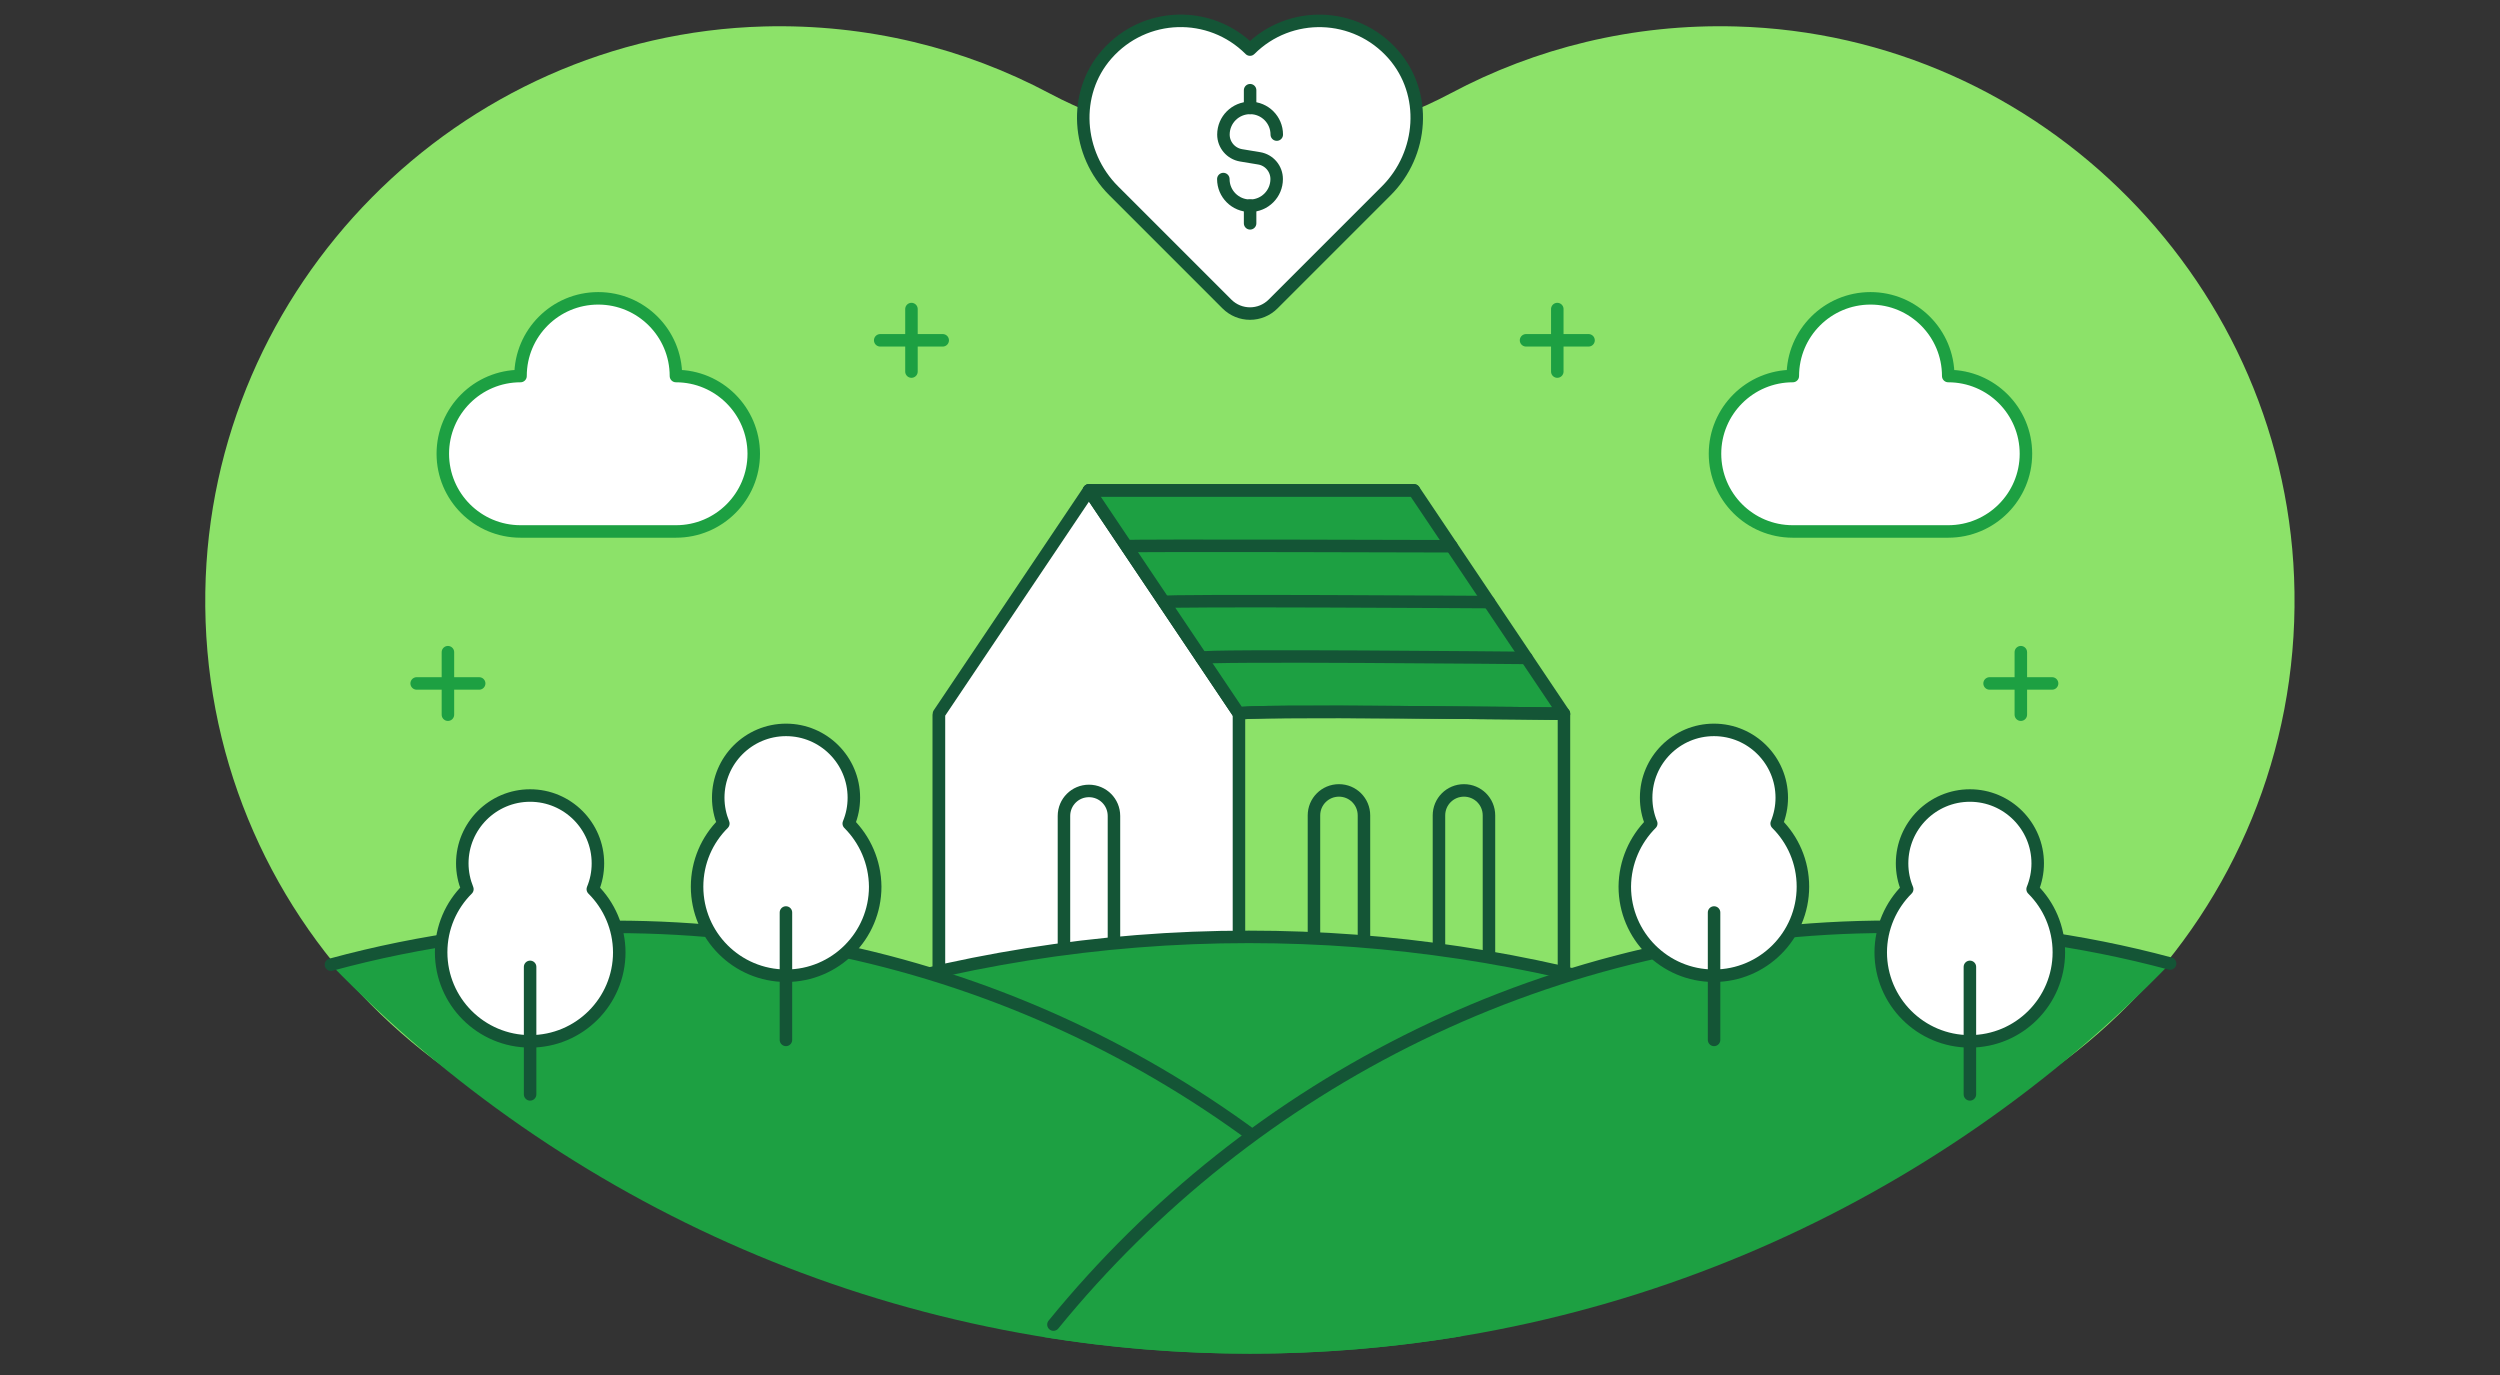 <svg width="240" height="132" viewBox="0 0 240 132" fill="none" xmlns="http://www.w3.org/2000/svg">
<rect x="0" y="0" width="240" height="132" fill="#333333" stroke="none"/>
<path d="M166.65 2.54C156.74 2.27 147.41 4.62 139.28 8.95C127.22 15.37 112.78 15.37 100.73 8.95C92.6 4.63 83.26 2.28 73.35 2.54C43.99 3.33 20.16 27.46 19.71 56.82C19.24 87.68 44.11 112.84 74.86 112.84C84.19 112.84 92.98 110.52 100.68 106.43C112.8 99.99 127.18 99.99 139.3 106.43C147 110.52 155.79 112.84 165.12 112.84C195.87 112.84 220.74 87.68 220.27 56.82C219.84 27.46 196.01 3.33 166.65 2.54Z" fill="#8CE269"/>
<path d="M150.14 68.68V96.52" stroke="#145536" stroke-width="1.2" stroke-miterlimit="10" stroke-linecap="round" stroke-linejoin="round"/>
<path d="M90.14 94.54V68.68" stroke="#145536" stroke-width="1.2" stroke-miterlimit="10" stroke-linecap="round" stroke-linejoin="round"/>
<path d="M118.94 106.18V68.52L104.54 47.08L90.14 68.52V96.52" fill="white"/>
<path d="M118.94 106.18V68.52L104.54 47.08L90.14 68.52V96.52" stroke="#145536" stroke-width="1.2" stroke-miterlimit="10" stroke-linecap="round" stroke-linejoin="round"/>
<path d="M106.94 100.33V78.33C106.94 77 105.87 75.93 104.54 75.93C103.21 75.93 102.14 77 102.14 78.33V98.37" stroke="#145536" stroke-width="1.2" stroke-miterlimit="10" stroke-linecap="round" stroke-linejoin="round"/>
<path d="M130.94 100.19V78.28C130.94 76.95 129.87 75.88 128.54 75.88C127.21 75.88 126.14 76.95 126.14 78.28V102.39" stroke="#145536" stroke-width="1.2" stroke-miterlimit="10" stroke-linecap="round" stroke-linejoin="round"/>
<path d="M142.94 95.74V78.28C142.94 76.95 141.87 75.88 140.54 75.88C139.21 75.88 138.14 76.95 138.14 78.28V97.24" stroke="#145536" stroke-width="1.2" stroke-miterlimit="10" stroke-linecap="round" stroke-linejoin="round"/>
<path d="M118.94 68.52L104.54 47.07H135.74L150.14 68.52C150.14 68.52 118.53 68.12 118.94 68.52Z" fill="#1DA042" stroke="#145536" stroke-width="1.2" stroke-miterlimit="10" stroke-linecap="round" stroke-linejoin="round"/>
<path d="M150.14 68.52C150.14 68.52 118.53 68.11 118.94 68.52" stroke="#145536" stroke-width="1.2" stroke-miterlimit="10" stroke-linecap="round" stroke-linejoin="round"/>
<path d="M146.54 63.16C146.54 63.16 115.03 62.85 115.34 63.16" stroke="#145536" stroke-width="1.2" stroke-miterlimit="10" stroke-linecap="round" stroke-linejoin="round"/>
<path d="M142.94 57.8C142.94 57.8 111.54 57.6 111.74 57.8" stroke="#145536" stroke-width="1.2" stroke-miterlimit="10" stroke-linecap="round" stroke-linejoin="round"/>
<path d="M139.34 52.44C139.34 52.44 108.04 52.34 108.14 52.44" stroke="#145536" stroke-width="1.2" stroke-miterlimit="10" stroke-linecap="round" stroke-linejoin="round"/>
<path d="M104.54 47.08H135.74" stroke="#145536" stroke-width="1.2" stroke-miterlimit="10" stroke-linecap="round" stroke-linejoin="round"/>
<path d="M87.5 29.67V35.67" stroke="#1DA042" stroke-width="1.2" stroke-miterlimit="10" stroke-linecap="round" stroke-linejoin="round"/>
<path d="M84.5 32.67H90.5" stroke="#1DA042" stroke-width="1.2" stroke-miterlimit="10" stroke-linecap="round" stroke-linejoin="round"/>
<path d="M43 62.61V68.61" stroke="#1DA042" stroke-width="1.2" stroke-miterlimit="10" stroke-linecap="round" stroke-linejoin="round"/>
<path d="M40 65.61H46" stroke="#1DA042" stroke-width="1.2" stroke-miterlimit="10" stroke-linecap="round" stroke-linejoin="round"/>
<path d="M159.4 120.86V95.83C146.9 92.01 133.64 89.94 119.89 89.94C105.41 89.94 91.46 92.24 78.38 96.46V120.87H159.4V120.86Z" fill="#1DA042" stroke="#145536" stroke-width="1.2" stroke-miterlimit="10" stroke-linecap="round" stroke-linejoin="round"/>
<path d="M59.01 88.97C49.58 88.97 40.45 90.24 31.77 92.6C54.11 115.63 85.38 129.95 120.01 129.95C126.9 129.95 133.65 129.37 140.23 128.29C121.25 104.34 91.93 88.97 59.01 88.97Z" fill="#1DA042"/>
<path d="M138.65 126.36C119.65 103.52 91.04 88.98 59.01 88.98C49.58 88.98 40.45 90.25 31.77 92.61" stroke="#145536" stroke-width="1.2" stroke-miterlimit="10" stroke-linecap="round" stroke-linejoin="round"/>
<path d="M208.33 92.5C199.76 90.2 190.74 88.97 181.44 88.97C148.49 88.97 119.15 104.37 100.18 128.35C106.63 129.4 113.25 129.95 119.99 129.95C154.67 129.95 185.99 115.59 208.33 92.5Z" fill="#1DA042"/>
<path d="M208.33 92.5C199.76 90.2 190.74 88.97 181.44 88.97C149.04 88.97 120.12 103.86 101.13 127.16" stroke="#145536" stroke-width="1.2" stroke-miterlimit="10" stroke-linecap="round" stroke-linejoin="round"/>
<path d="M56.91 85.36C57.23 84.59 57.4 83.76 57.4 82.88C57.4 79.28 54.48 76.37 50.89 76.37C47.3 76.37 44.38 79.29 44.38 82.88C44.38 83.76 44.56 84.6 44.87 85.36C43.31 86.91 42.35 89.05 42.35 91.42C42.35 96.14 46.18 99.97 50.9 99.97C55.62 99.97 59.45 96.14 59.45 91.42C59.44 89.06 58.47 86.91 56.91 85.36Z" fill="white" stroke="#145536" stroke-width="1.2" stroke-miterlimit="10" stroke-linecap="round" stroke-linejoin="round"/>
<path d="M50.89 92.82V105.06" stroke="#145536" stroke-width="1.2" stroke-miterlimit="10" stroke-linecap="round" stroke-linejoin="round"/>
<path d="M158.52 79.06C158.2 78.29 158.03 77.46 158.03 76.58C158.03 72.98 160.95 70.07 164.54 70.07C168.13 70.07 171.05 72.99 171.05 76.58C171.05 77.46 170.87 78.3 170.56 79.06C172.12 80.61 173.08 82.75 173.08 85.12C173.08 89.84 169.25 93.67 164.53 93.67C159.81 93.67 155.98 89.84 155.98 85.12C156 82.75 156.97 80.61 158.52 79.06Z" fill="white" stroke="#145536" stroke-width="1.2" stroke-miterlimit="10" stroke-linecap="round" stroke-linejoin="round"/>
<path d="M164.55 87.6V99.83" stroke="#145536" stroke-width="1.2" stroke-miterlimit="10" stroke-linecap="round" stroke-linejoin="round"/>
<path d="M183.09 85.36C182.77 84.59 182.6 83.76 182.6 82.88C182.6 79.28 185.52 76.37 189.11 76.37C192.7 76.37 195.62 79.29 195.62 82.88C195.62 83.76 195.44 84.6 195.13 85.36C196.69 86.91 197.65 89.05 197.65 91.42C197.65 96.14 193.82 99.97 189.1 99.97C184.38 99.97 180.55 96.14 180.55 91.42C180.56 89.06 181.53 86.91 183.09 85.36Z" fill="white" stroke="#145536" stroke-width="1.2" stroke-miterlimit="10" stroke-linecap="round" stroke-linejoin="round"/>
<path d="M189.11 92.82V105.06" stroke="#145536" stroke-width="1.2" stroke-miterlimit="10" stroke-linecap="round" stroke-linejoin="round"/>
<path d="M133.75 5.22C130.12 1.09 123.82 0.94 120 4.76C116.17 0.93 109.88 1.09 106.25 5.22C102.94 8.99 103.36 14.77 106.91 18.31L117.78 29.18C119.01 30.41 120.99 30.41 122.22 29.18L133.09 18.31C136.64 14.76 137.06 8.99 133.75 5.22Z" fill="white" stroke="#145536" stroke-width="1.2" stroke-miterlimit="10" stroke-linecap="round" stroke-linejoin="round"/>
<path d="M120.01 19.74V21.44" stroke="#145536" stroke-width="1.2" stroke-miterlimit="10" stroke-linecap="round" stroke-linejoin="round"/>
<path d="M120.01 8.66V10.36" stroke="#145536" stroke-width="1.2" stroke-miterlimit="10" stroke-linecap="round" stroke-linejoin="round"/>
<path d="M122.57 12.92C122.57 11.51 121.43 10.36 120.01 10.36C118.6 10.36 117.45 11.5 117.45 12.92C117.45 13.9 118.16 14.74 119.13 14.91L120.88 15.2C121.85 15.36 122.56 16.2 122.56 17.19C122.56 18.6 121.42 19.75 120 19.75C118.59 19.75 117.44 18.61 117.44 17.19" stroke="#145536" stroke-width="1.2" stroke-miterlimit="10" stroke-linecap="round" stroke-linejoin="round"/>
<path d="M64.89 36.1C64.89 31.98 61.55 28.64 57.43 28.64C53.31 28.64 49.97 31.98 49.97 36.1C45.85 36.1 42.51 39.44 42.51 43.56C42.51 47.68 45.85 51.02 49.97 51.02H64.9C69.02 51.02 72.36 47.68 72.36 43.56C72.35 39.44 69.01 36.1 64.89 36.1Z" fill="white" stroke="#1DA042" stroke-width="1.2" stroke-miterlimit="10" stroke-linecap="round" stroke-linejoin="round"/>
<path d="M149.5 29.67V35.67" stroke="#1DA042" stroke-width="1.2" stroke-miterlimit="10" stroke-linecap="round" stroke-linejoin="round"/>
<path d="M152.5 32.67H146.5" stroke="#1DA042" stroke-width="1.2" stroke-miterlimit="10" stroke-linecap="round" stroke-linejoin="round"/>
<path d="M194 62.61V68.61" stroke="#1DA042" stroke-width="1.2" stroke-miterlimit="10" stroke-linecap="round" stroke-linejoin="round"/>
<path d="M197 65.61H191" stroke="#1DA042" stroke-width="1.2" stroke-miterlimit="10" stroke-linecap="round" stroke-linejoin="round"/>
<path d="M172.11 36.1C172.11 31.98 175.45 28.64 179.57 28.64C183.69 28.64 187.03 31.98 187.03 36.1C191.15 36.1 194.49 39.44 194.49 43.56C194.49 47.68 191.15 51.02 187.03 51.02H172.1C167.98 51.02 164.64 47.68 164.64 43.56C164.64 39.44 167.99 36.1 172.11 36.1Z" fill="white" stroke="#1DA042" stroke-width="1.2" stroke-miterlimit="10" stroke-linecap="round" stroke-linejoin="round"/>
<path d="M81.48 79.06C81.8 78.29 81.97 77.46 81.97 76.58C81.97 72.98 79.05 70.07 75.46 70.07C71.87 70.07 68.95 72.99 68.95 76.58C68.95 77.46 69.13 78.3 69.44 79.06C67.88 80.61 66.92 82.75 66.92 85.12C66.92 89.84 70.75 93.67 75.47 93.67C80.19 93.67 84.02 89.84 84.02 85.12C84 82.75 83.03 80.61 81.48 79.06Z" fill="white" stroke="#145536" stroke-width="1.2" stroke-miterlimit="10" stroke-linecap="round" stroke-linejoin="round"/>
<path d="M75.45 87.6V99.83" stroke="#145536" stroke-width="1.2" stroke-miterlimit="10" stroke-linecap="round" stroke-linejoin="round"/>
</svg>
